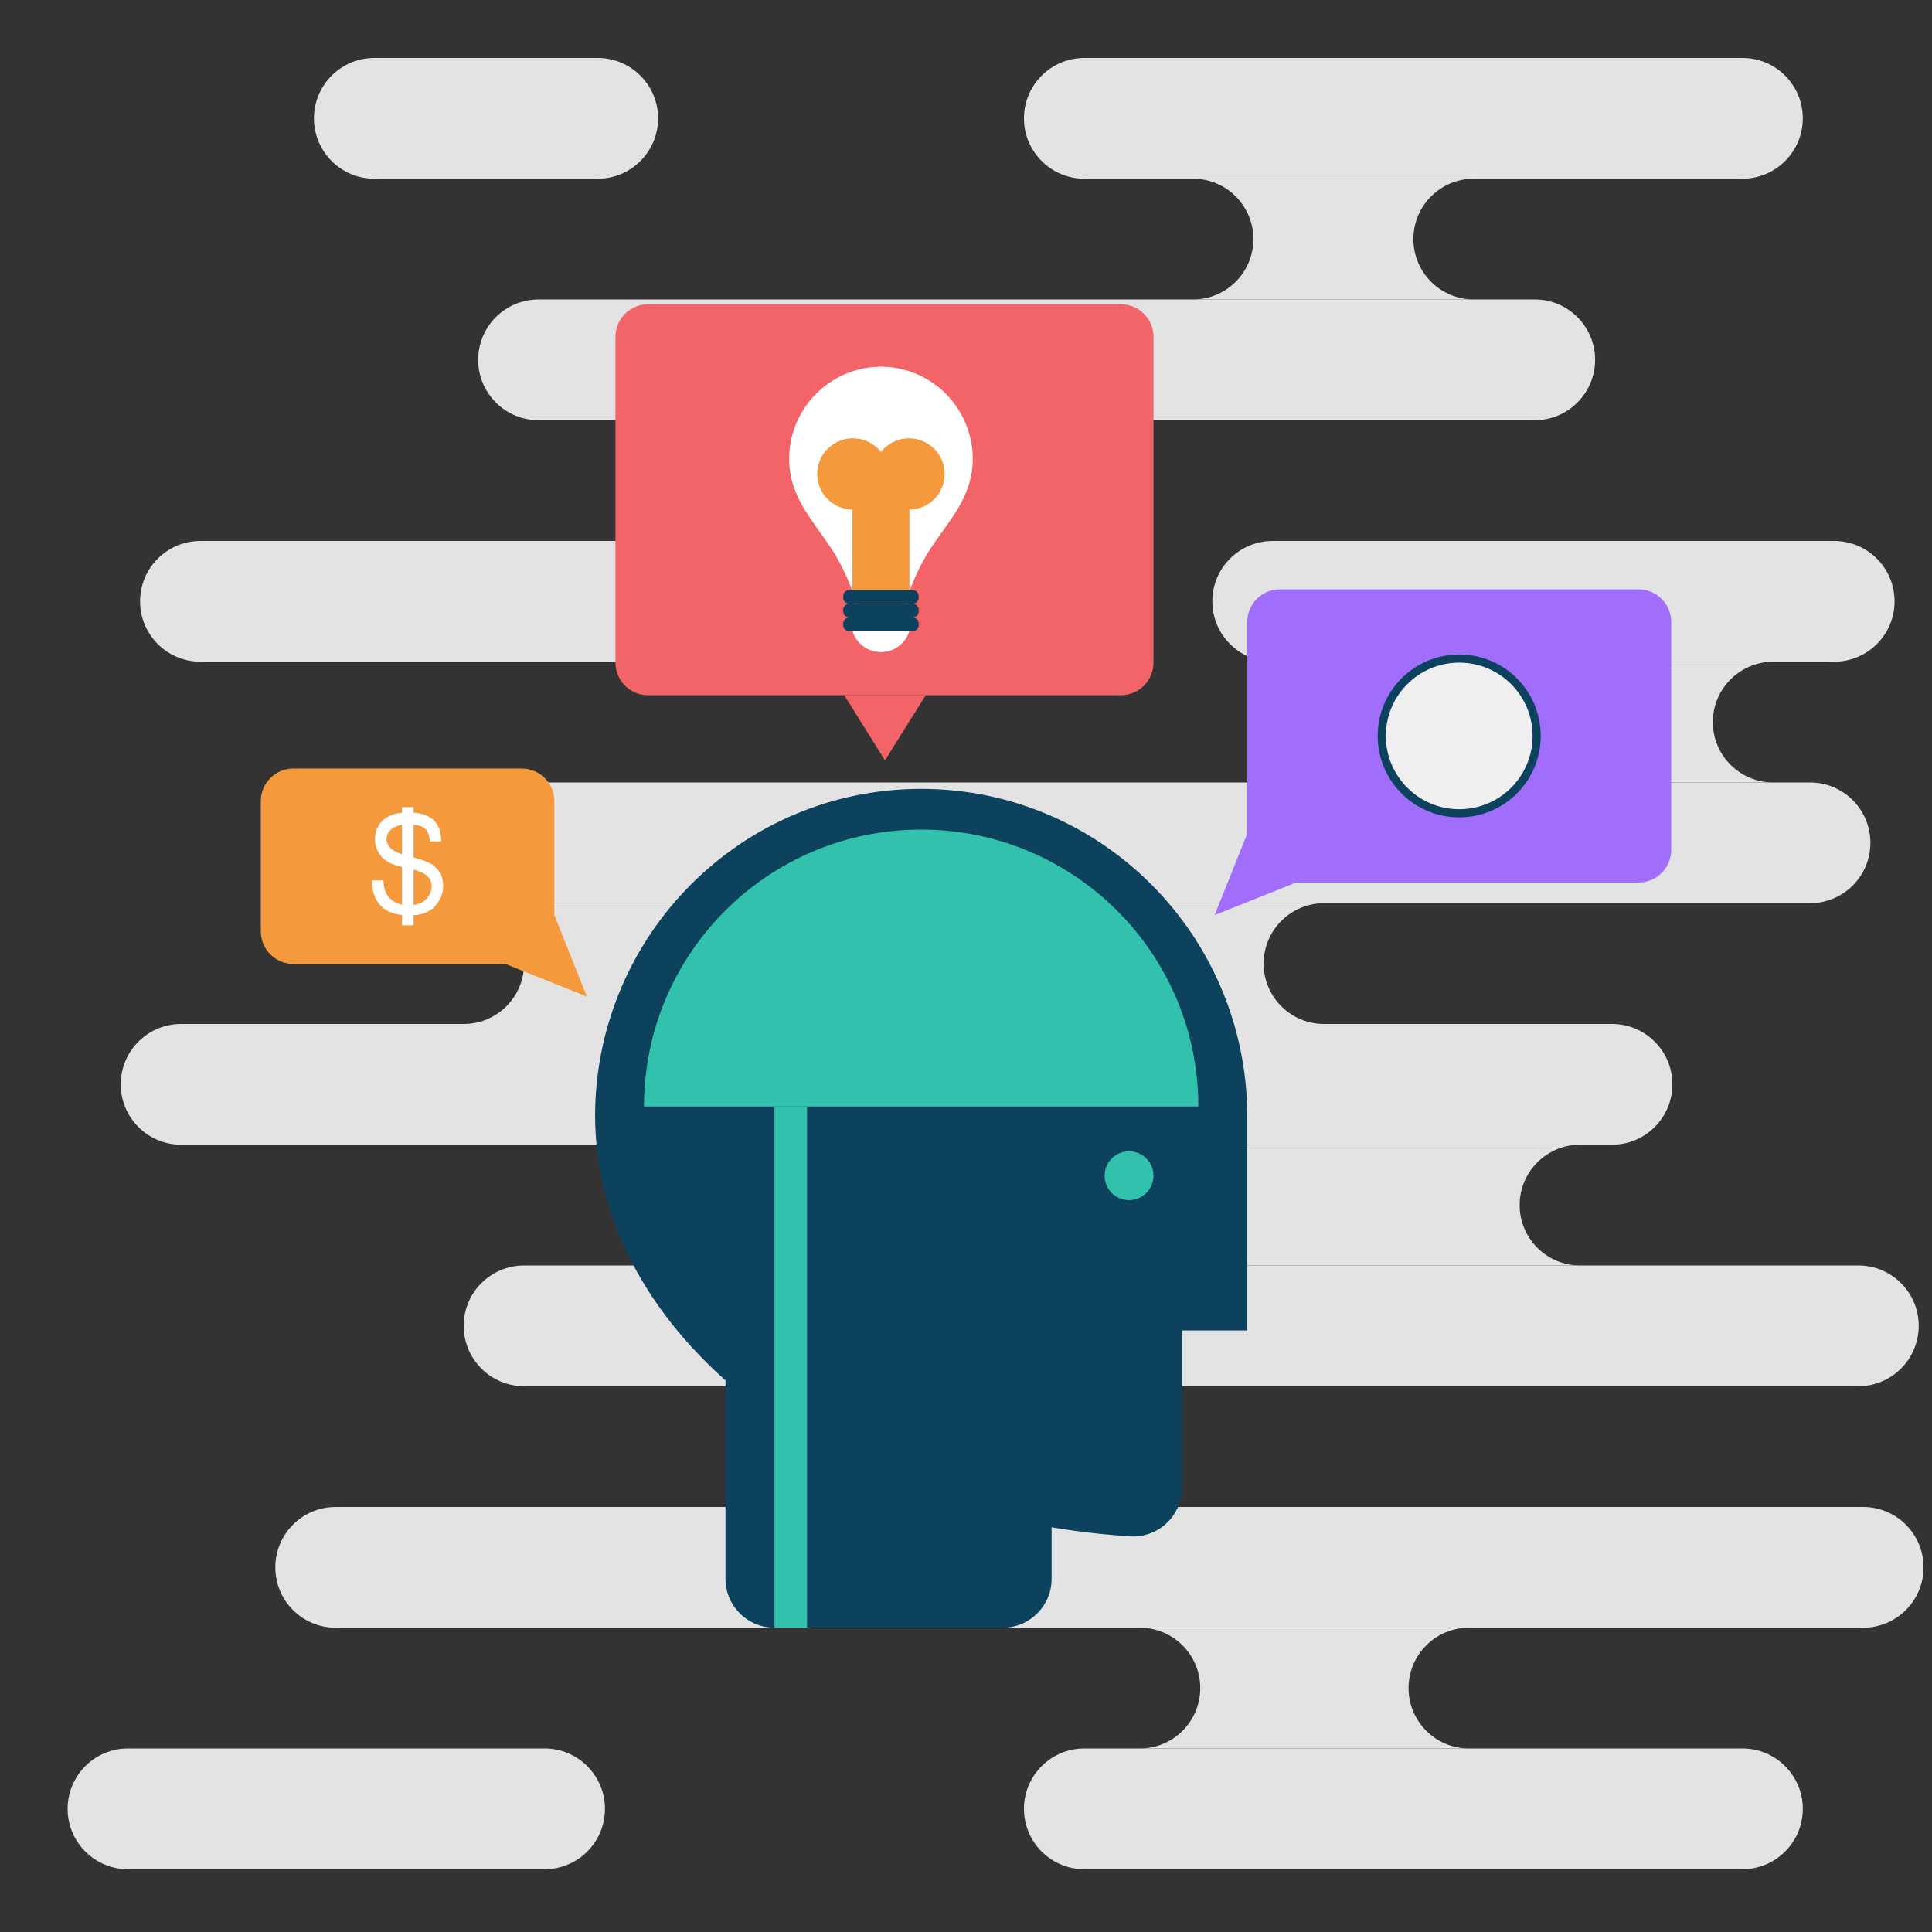 <?xml version="1.0" encoding="UTF-8"?>
<svg width="120px" height="120px" viewBox="0 0 120 120" version="1.1" xmlns="http://www.w3.org/2000/svg" xmlns:xlink="http://www.w3.org/1999/xlink">
    <rect x="0" y="0" width="120" height="120" fill="#333333" stroke="none"/>
    <!-- Generator: Sketch 42 (36781) - http://www.bohemiancoding.com/sketch -->
    <title>serve_ux</title>
    <desc>Created with Sketch.</desc>
    <defs></defs>
    <g id="asset" stroke="none" stroke-width="1" fill="none" fill-rule="evenodd">
        <g id="serve_ux">
            <g id="Group-2">
                <rect id="Rectangle-2" x="0" y="0" width="120" height="120"></rect>
                <g id="Group" transform="translate(4.2, 3.6)">
                    <path d="M63.15,7.5 C61.079,7.5 59.4,5.821 59.4,3.75 C59.4,1.679 61.079,0 63.15,0 L104.025,0 C106.096,0 107.775,1.679 107.775,3.75 C107.775,5.821 106.096,7.5 104.025,7.5 L63.15,7.5 Z" id="Fill-1" fill="#E3E3E3"></path>
                    <path d="M19.05,7.5 C16.979,7.5 15.3,5.821 15.3,3.75 C15.3,1.679 16.979,0 19.05,0 L32.925,0 C34.996,0 36.675,1.679 36.675,3.75 C36.675,5.821 34.996,7.5 32.925,7.5 L19.05,7.5 Z" id="Fill-1" fill="#E3E3E3"></path>
                    <path d="M87.338,15 C85.267,15 83.588,13.321 83.588,11.25 C83.588,9.179 85.267,7.5 87.338,7.5 L69.9,7.5 C71.971,7.5 73.65,9.179 73.65,11.25 C73.65,13.321 71.971,15 69.9,15 L87.338,15 Z" id="Fill-3" fill="#E3E3E3"></path>
                    <path d="M29.25,22.5 C27.179,22.5 25.5,20.821 25.5,18.75 C25.5,16.679 27.179,15 29.25,15 L91.125,15 C93.196,15 94.875,16.679 94.875,18.75 C94.875,20.821 93.196,22.5 91.125,22.5 L29.25,22.5 Z" id="Fill-1" fill="#E3E3E3"></path>
                    <path d="M105.938,45 C103.867,45 102.188,43.321 102.188,41.25 C102.188,39.179 103.867,37.5 105.938,37.5 L76.5,37.5 C78.571,37.5 80.25,39.179 80.25,41.25 C80.25,43.321 78.571,45 76.5,45 L105.938,45 Z" id="Fill-3" fill="#E3E3E3"></path>
                    <path d="M8.25,37.5 C6.179,37.5 4.5,35.821 4.5,33.75 C4.5,31.679 6.179,30 8.25,30 L40.125,30 C42.196,30 43.875,31.679 43.875,33.75 C43.875,35.821 42.196,37.5 40.125,37.5 L8.25,37.5 Z" id="Fill-1" fill="#E3E3E3"></path>
                    <path d="M74.85,37.5 C72.779,37.5 71.1,35.821 71.1,33.75 C71.1,31.679 72.779,30 74.85,30 L109.725,30 C111.796,30 113.475,31.679 113.475,33.75 C113.475,35.821 111.796,37.5 109.725,37.5 L74.85,37.5 Z" id="Fill-1" fill="#E3E3E3"></path>
                    <path d="M22.35,52.5 C20.279,52.5 18.6,50.821 18.6,48.75 C18.6,46.679 20.279,45 22.35,45 L108.225,45 C110.296,45 111.975,46.679 111.975,48.75 C111.975,50.821 110.296,52.5 108.225,52.5 L22.35,52.5 Z" id="Fill-1" fill="#E3E3E3"></path>
                    <path d="M78.037,60 C75.967,60 74.287,58.321 74.287,56.25 C74.287,54.179 75.967,52.5 78.037,52.5 L24.6,52.5 C26.671,52.5 28.35,54.179 28.35,56.25 C28.35,58.321 26.671,60 24.6,60 L78.037,60 Z" id="Fill-3" fill="#E3E3E3"></path>
                    <path d="M93.938,75 C91.867,75 90.188,73.321 90.188,71.25 C90.188,69.179 91.867,67.5 93.938,67.5 L58.5,67.5 C60.571,67.5 62.25,69.179 62.25,71.25 C62.25,73.321 60.571,75 58.5,75 L93.938,75 Z" id="Fill-3" fill="#E3E3E3"></path>
                    <path d="M7.05,67.5 C4.979,67.5 3.3,65.821 3.3,63.75 C3.3,61.679 4.979,60 7.05,60 L95.925,60 C97.996,60 99.675,61.679 99.675,63.75 C99.675,65.821 97.996,67.5 95.925,67.5 L7.05,67.5 Z" id="Fill-1" fill="#E3E3E3"></path>
                    <path d="M28.35,82.5 C26.279,82.5 24.6,80.821 24.6,78.75 C24.6,76.679 26.279,75 28.35,75 L111.225,75 C113.296,75 114.975,76.679 114.975,78.75 C114.975,80.821 113.296,82.5 111.225,82.5 L28.35,82.5 Z" id="Fill-1" fill="#E3E3E3"></path>
                    <path d="M16.65,97.5 C14.579,97.5 12.9,95.821 12.9,93.75 C12.9,91.679 14.579,90 16.65,90 L111.525,90 C113.596,90 115.275,91.679 115.275,93.75 C115.275,95.821 113.596,97.5 111.525,97.5 L16.65,97.5 Z" id="Fill-1" fill="#E3E3E3"></path>
                    <path d="M87.037,105 C84.967,105 83.287,103.321 83.287,101.25 C83.287,99.179 84.967,97.5 87.037,97.5 L66.6,97.5 C68.671,97.5 70.35,99.179 70.35,101.25 C70.35,103.321 68.671,105 66.6,105 L87.037,105 Z" id="Fill-3" fill="#E3E3E3"></path>
                    <path d="M63.15,112.5 C61.079,112.5 59.4,110.821 59.4,108.75 C59.4,106.679 61.079,105 63.15,105 L104.025,105 C106.096,105 107.775,106.679 107.775,108.75 C107.775,110.821 106.096,112.5 104.025,112.5 L63.15,112.5 Z" id="Fill-1" fill="#E3E3E3"></path>
                    <path d="M3.75,112.5 C1.679,112.5 -3.55271368e-15,110.821 -3.55271368e-15,108.75 C-3.55271368e-15,106.679 1.679,105 3.75,105 L29.625,105 C31.696,105 33.375,106.679 33.375,108.75 C33.375,110.821 31.696,112.5 29.625,112.5 L3.75,112.5 Z" id="Fill-1" fill="#E3E3E3"></path>
                    <g id="Page-1" transform="translate(12, 15.3)">
                        <path d="M61.269,50.332 C61.201,39.145 52.16,30.098 41.015,30.098 C29.87,30.098 20.829,39.145 20.761,50.332 C20.761,64.043 35.352,75.303 53.979,76.525 C55.732,76.64 57.218,75.249 57.218,73.494 L57.218,63.737 L61.269,63.737 L61.269,50.332 Z" id="Fill-1" fill="#0C425E"></path>
                        <path d="M31.901,82.2 L46.079,82.2 C47.756,82.2 49.117,80.841 49.117,79.165 L49.117,63.99 L28.862,63.99 L28.862,79.165 C28.862,80.841 30.223,82.2 31.901,82.2" id="Fill-3" fill="#0C425E"></path>
                        <path d="M41.015,32.627 C31.507,32.627 23.799,40.327 23.799,49.826 L58.231,49.826 C58.231,40.327 50.523,32.627 41.015,32.627" id="Fill-5" fill="#31C1AD"></path>
                        <polygon id="Fill-7" fill="#31C1AD" points="31.901 82.2 33.926 82.2 33.926 49.826 31.901 49.826"></polygon>
                        <path d="M52.408,54.126 C52.408,53.288 53.088,52.608 53.927,52.608 C54.766,52.608 55.446,53.288 55.446,54.126 C55.446,54.963 54.766,55.643 53.927,55.643 C53.088,55.643 52.408,54.963 52.408,54.126" id="Fill-9" fill="#31C1AD"></path>
                        <path d="M85.575,35.915 L63.295,35.915 C62.176,35.915 61.269,35.009 61.269,33.892 L61.269,19.728 C61.269,18.611 62.176,17.705 63.295,17.705 L85.575,17.705 C86.693,17.705 87.6,18.611 87.6,19.728 L87.6,33.892 C87.6,35.009 86.693,35.915 85.575,35.915" id="Fill-10" fill="#A16EFB"></path>
                        <path d="M53.421,24.281 L24.052,24.281 C22.933,24.281 22.027,23.375 22.027,22.257 L22.027,2.023 C22.027,0.906 22.933,0 24.052,0 L53.421,0 C54.539,0 55.446,0.906 55.446,2.023 L55.446,22.257 C55.446,23.375 54.539,24.281 53.421,24.281" id="Fill-11" fill="#F36468"></path>
                        <path d="M16.203,40.974 L2.025,40.974 C0.907,40.974 0,40.068 0,38.95 L0,30.857 C0,29.739 0.907,28.833 2.025,28.833 L16.203,28.833 C17.322,28.833 18.229,29.739 18.229,30.857 L18.229,38.95 C18.229,40.068 17.322,40.974 16.203,40.974" id="Fill-12" fill="#F5993D"></path>
                        <path d="M38.518,3.874 C35.366,3.894 32.816,6.451 32.816,9.604 C32.816,11.902 34.195,13.311 35.392,15.104 C36.244,16.382 36.721,17.748 36.721,17.748 L38.518,17.748 L40.314,17.748 C40.314,17.748 40.791,16.382 41.643,15.104 C42.84,13.311 44.219,11.902 44.219,9.604 C44.219,6.451 41.669,3.894 38.518,3.874" id="Fill-13" fill="#FFFFFF"></path>
                        <path d="M39.166,17.748 L39.166,10.54 C39.166,9.937 39.656,9.448 40.26,9.448 C40.863,9.448 41.353,9.937 41.353,10.54 C41.353,11.143 40.863,11.632 40.26,11.632 L36.775,11.632 C36.172,11.632 35.682,11.143 35.682,10.54 C35.682,9.937 36.172,9.448 36.775,9.448 C37.379,9.448 37.869,9.937 37.869,10.54 L37.869,17.748" id="Stroke-14" stroke="#F5993D" stroke-width="2.245" stroke-linecap="round"></path>
                        <path d="M40.482,18.6 L36.553,18.6 C36.343,18.6 36.173,18.43 36.173,18.22 L36.173,18.128 C36.173,17.918 36.343,17.748 36.553,17.748 L40.482,17.748 C40.692,17.748 40.862,17.918 40.862,18.128 L40.862,18.22 C40.862,18.43 40.692,18.6 40.482,18.6" id="Fill-15" fill="#0C425E"></path>
                        <path d="M40.482,19.451 L36.553,19.451 C36.343,19.451 36.173,19.282 36.173,19.072 L36.173,18.979 C36.173,18.77 36.343,18.6 36.553,18.6 L40.482,18.6 C40.692,18.6 40.862,18.77 40.862,18.979 L40.862,19.072 C40.862,19.282 40.692,19.451 40.482,19.451" id="Fill-16" fill="#0C425E"></path>
                        <path d="M36.753,20.303 C36.985,21.056 37.687,21.603 38.518,21.603 C39.348,21.603 40.05,21.056 40.282,20.303 L36.753,20.303 Z" id="Fill-17" fill="#FFFFFF"></path>
                        <path d="M40.482,20.303 L36.553,20.303 C36.343,20.303 36.173,20.133 36.173,19.923 L36.173,19.831 C36.173,19.621 36.343,19.451 36.553,19.451 L40.482,19.451 C40.692,19.451 40.862,19.621 40.862,19.831 L40.862,19.923 C40.862,20.133 40.692,20.303 40.482,20.303" id="Fill-18" fill="#0C425E"></path>
                        <path d="M69.371,26.81 C69.371,24.016 71.638,21.751 74.435,21.751 C77.231,21.751 79.498,24.016 79.498,26.81 C79.498,29.604 77.231,31.868 74.435,31.868 C71.638,31.868 69.371,29.604 69.371,26.81" id="Fill-19" fill="#0C425E"></path>
                        <path d="M69.877,26.81 C69.877,24.296 71.918,22.257 74.435,22.257 C76.952,22.257 78.992,24.296 78.992,26.81 C78.992,29.324 76.952,31.362 74.435,31.362 C71.918,31.362 69.877,29.324 69.877,26.81" id="Fill-20" fill="#EFEFEF"></path>
                        <path id="Stroke-21" stroke="#0C425E" stroke-width="2"></path>
                        <path id="Stroke-22" stroke="#0C425E" stroke-width="2"></path>
                        <path d="M9.529,35.123 C9.507,35.117 9.494,35.114 9.488,35.114 L9.488,37.315 C9.803,37.266 10.057,37.15 10.252,36.966 C10.491,36.717 10.61,36.452 10.61,36.17 C10.61,35.894 10.529,35.683 10.366,35.537 C10.182,35.364 9.903,35.226 9.529,35.123 L9.529,35.123 Z M8.058,33.775 C8.188,33.915 8.426,34.045 8.773,34.165 L8.773,32.337 C8.502,32.375 8.283,32.462 8.115,32.597 C7.909,32.77 7.806,32.987 7.806,33.247 C7.806,33.42 7.89,33.596 8.058,33.775 L8.058,33.775 Z M7.619,35.78 C7.624,36.257 7.752,36.625 8.001,36.885 C8.207,37.09 8.464,37.226 8.773,37.291 L8.773,34.952 C8.752,34.941 8.724,34.933 8.692,34.928 C8.15,34.803 7.749,34.595 7.489,34.302 C7.223,33.972 7.09,33.62 7.09,33.247 C7.085,32.705 7.286,32.278 7.692,31.964 C7.968,31.747 8.329,31.62 8.773,31.582 L8.773,31.233 L9.488,31.233 L9.488,31.574 C9.982,31.612 10.383,31.755 10.691,32.004 C11.033,32.302 11.203,32.754 11.203,33.36 L10.488,33.36 C10.477,32.982 10.38,32.716 10.196,32.565 C10.033,32.429 9.797,32.351 9.488,32.329 L9.488,34.359 C10.041,34.505 10.44,34.66 10.683,34.822 C10.949,35.028 11.125,35.239 11.212,35.455 C11.287,35.683 11.325,35.905 11.325,36.121 C11.325,36.636 11.13,37.082 10.74,37.461 C10.448,37.748 10.03,37.911 9.488,37.949 L9.488,38.574 L8.773,38.574 L8.773,37.932 C8.193,37.867 7.754,37.678 7.456,37.364 C7.088,36.996 6.904,36.468 6.904,35.78 L7.619,35.78 Z" id="Fill-23" fill="#FFFFFF"></path>
                        <polygon id="Fill-24" fill="#F5993D" points="18.229 37.938 15.191 37.938 15.191 40.974 20.254 42.997"></polygon>
                        <polygon id="Fill-25" fill="#A16EFB" points="64.308 32.88 61.269 32.88 59.244 37.938 64.308 35.915"></polygon>
                        <polygon id="Fill-26" fill="#F36468" points="38.768 28.327 36.236 24.281 41.3 24.281"></polygon>
                    </g>
                </g>
            </g>
        </g>
    </g>
</svg>